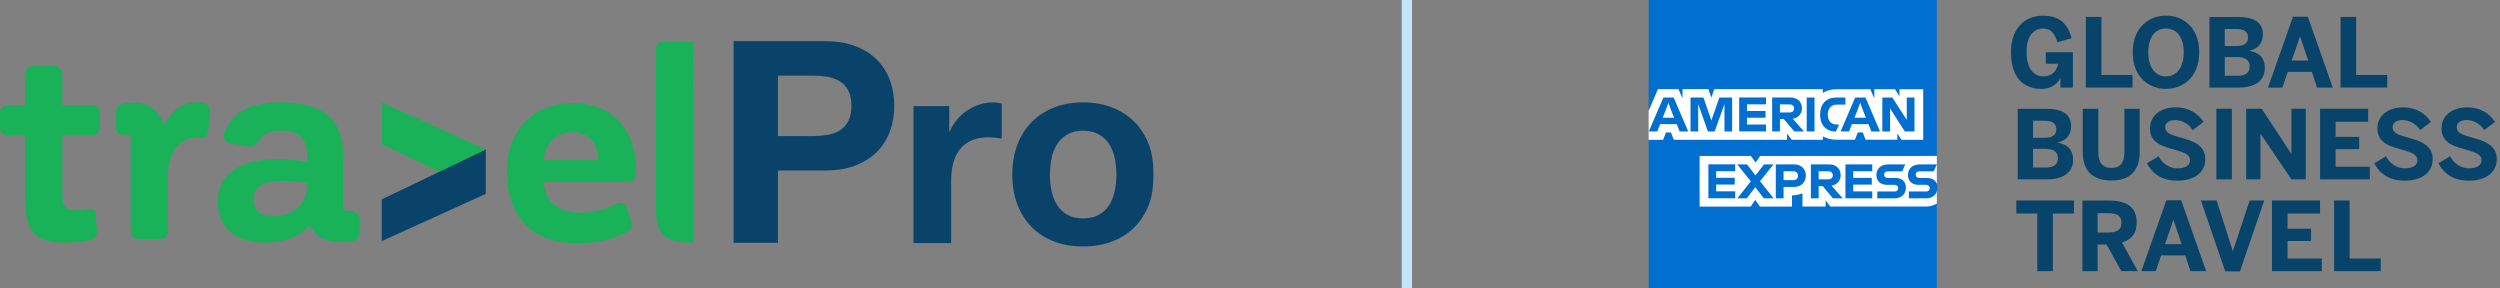 <svg width="243" height="28" viewBox="0 0 243 28" fill="none" xmlns="http://www.w3.org/2000/svg">
<rect x="0" y="0" width="243" height="28" fill="#808080" stroke="none"/>
<g clip-path="url(#clip0_128_330)">
<path d="M80.147 4.002C81.374 4.002 82.415 4.18 83.276 4.536C84.136 4.893 84.836 5.364 85.375 5.95C85.915 6.536 86.308 7.205 86.555 7.953C86.803 8.704 86.925 9.482 86.925 10.287C86.925 11.091 86.803 11.847 86.555 12.606C86.308 13.366 85.915 14.039 85.375 14.623C84.836 15.209 84.136 15.681 83.276 16.037C82.415 16.394 81.372 16.572 80.147 16.572H75.618V23.598H71.308V4H80.147V4.002ZM78.967 13.225C79.462 13.225 79.936 13.188 80.395 13.115C80.853 13.042 81.256 12.899 81.603 12.69C81.95 12.481 82.229 12.181 82.44 11.798C82.651 11.414 82.757 10.91 82.757 10.288C82.757 9.667 82.651 9.163 82.44 8.778C82.229 8.394 81.95 8.098 81.603 7.887C81.256 7.676 80.853 7.535 80.395 7.462C79.938 7.389 79.462 7.352 78.967 7.352H75.618V13.226H78.967V13.225Z" fill="#0A436A"/>
<path d="M92.268 10.31V12.781H92.319C92.492 12.369 92.722 11.988 93.016 11.636C93.307 11.284 93.642 10.983 94.02 10.735C94.397 10.487 94.802 10.293 95.231 10.155C95.66 10.019 96.107 9.949 96.571 9.949C96.811 9.949 97.078 9.992 97.369 10.078V13.477C97.197 13.443 96.991 13.412 96.75 13.388C96.51 13.361 96.278 13.349 96.054 13.349C95.385 13.349 94.819 13.46 94.355 13.684C93.891 13.907 93.518 14.211 93.236 14.598C92.952 14.985 92.751 15.436 92.631 15.95C92.512 16.465 92.451 17.023 92.451 17.625V23.625H88.795V10.313H92.271L92.268 10.31Z" fill="#0A436A"/>
<path d="M98.885 14.082C99.211 13.216 99.674 12.477 100.276 11.868C100.878 11.259 101.597 10.786 102.439 10.453C103.281 10.118 104.225 9.95 105.271 9.95C106.318 9.95 107.267 10.118 108.116 10.453C108.966 10.788 109.692 11.261 110.292 11.868C110.893 12.477 111.357 13.217 111.682 14.082C112.008 14.949 112.113 15.915 112.113 16.978C112.113 18.042 112.009 19.005 111.682 19.862C111.357 20.721 110.893 21.454 110.292 22.064C109.692 22.673 108.966 23.141 108.116 23.467C107.267 23.792 106.318 23.955 105.271 23.955C104.225 23.955 103.281 23.792 102.439 23.467C101.597 23.141 100.878 22.673 100.276 22.064C99.674 21.454 99.211 20.721 98.885 19.862C98.558 19.005 98.395 18.043 98.395 16.978C98.395 15.913 98.558 14.949 98.885 14.082ZM102.206 18.536C102.309 19.043 102.485 19.498 102.735 19.901C102.983 20.304 103.315 20.626 103.726 20.867C104.138 21.107 104.653 21.228 105.271 21.228C105.89 21.228 106.409 21.108 106.829 20.867C107.25 20.626 107.585 20.305 107.834 19.901C108.082 19.498 108.259 19.043 108.361 18.536C108.464 18.029 108.516 17.512 108.516 16.978C108.516 16.445 108.465 15.922 108.361 15.408C108.259 14.893 108.082 14.439 107.834 14.043C107.585 13.65 107.251 13.327 106.829 13.078C106.409 12.829 105.89 12.704 105.271 12.704C104.653 12.704 104.138 12.829 103.726 13.078C103.313 13.327 102.983 13.65 102.735 14.043C102.485 14.439 102.31 14.893 102.206 15.408C102.104 15.922 102.051 16.447 102.051 16.978C102.051 17.51 102.102 18.029 102.206 18.536Z" fill="#0A436A"/>
<path d="M8.856 10.222H6.057V7.26C6.057 6.718 5.758 6.419 5.215 6.419H3.259C2.716 6.419 2.445 6.718 2.445 7.26V10.222H0.816C0.273 10.222 0 10.519 0 11.063V12.367C0 12.91 0.271 13.181 0.816 13.181H2.445V19.457C2.445 22.662 3.612 23.586 6.248 23.586C7.281 23.586 8.122 23.477 8.747 23.343C9.237 23.234 9.454 22.881 9.426 22.391L9.318 20.978C9.29 20.436 8.964 20.217 8.476 20.326C8.15 20.408 7.797 20.434 7.389 20.434C6.465 20.434 6.057 20.081 6.057 18.994V13.181H8.856C9.398 13.181 9.698 12.91 9.698 12.367V11.063C9.698 10.521 9.398 10.222 8.856 10.222Z" fill="#1AB258"/>
<path d="M19.741 10.003C19.55 9.975 19.333 9.949 19.062 9.949C17.73 9.949 16.671 10.791 15.938 12.149C15.448 10.791 14.445 9.975 13.139 9.975C12.651 9.975 12.27 10.003 11.972 10.084C11.484 10.192 11.267 10.518 11.239 11.006V12.228C11.211 12.771 11.456 13.043 11.891 13.07C12.217 13.098 12.488 13.124 12.707 13.205V22.412C12.707 22.957 12.978 23.254 13.521 23.254H15.477C16.02 23.254 16.319 22.957 16.319 22.412V17.09C16.319 14.619 17.623 13.369 19.008 13.369H19.361C19.932 13.397 20.231 13.233 20.257 12.662L20.366 10.896C20.392 10.408 20.203 10.054 19.741 10" fill="#1AB258"/>
<path d="M34.04 20.516C33.795 20.488 33.578 20.462 33.361 20.408V15.084C33.361 11.634 31.352 9.95 27.358 9.95C23.854 9.95 22.414 11.2 21.789 12.938C21.626 13.481 21.87 13.834 22.442 13.943L24.152 14.242C24.668 14.322 24.885 14.079 25.157 13.699C25.51 13.046 26.161 12.693 27.33 12.693C28.96 12.693 29.857 13.454 29.857 15.056V15.735C29.07 15.572 28.146 15.464 27.059 15.464C23.039 15.464 21.164 17.121 21.164 19.592C21.164 22.064 22.822 23.584 25.673 23.584C27.71 23.584 29.15 22.961 30.155 21.874C30.563 22.907 31.459 23.504 33.008 23.504C33.496 23.504 33.904 23.477 34.203 23.45C34.691 23.367 34.936 23.068 34.963 22.552V21.384C34.991 20.842 34.663 20.597 34.039 20.516M29.856 17.989C29.856 19.918 28.335 21.005 26.623 21.005C25.374 21.005 24.64 20.543 24.64 19.403C24.64 18.264 25.456 17.583 27.357 17.583C28.226 17.583 29.095 17.665 29.856 17.8V17.991V17.989Z" fill="#1AB258"/>
<path d="M67.377 4.062L64.606 4.045C64.036 4.045 63.764 4.344 63.764 4.887V20.533C63.764 22.978 64.96 23.575 67.051 23.575C67.172 23.575 67.284 23.574 67.395 23.571L67.378 4.06L67.377 4.062Z" fill="#1AB258"/>
<path d="M55.645 10.022C51.761 10.022 49.262 12.764 49.262 16.65C49.262 20.968 51.571 23.657 56.189 23.657C58.335 23.657 60.073 23.034 61.023 22.516C61.403 22.299 61.485 21.919 61.349 21.512L60.915 20.18C60.724 19.692 60.398 19.583 59.91 19.828C59.122 20.236 57.899 20.67 56.46 20.67C54.26 20.67 53.065 19.664 52.794 17.682H61.051C61.541 17.682 61.812 17.383 61.812 16.895V16.46C61.812 12.794 59.747 10.023 55.647 10.023M52.822 15.564C53.121 13.609 54.234 12.848 55.647 12.848C57.059 12.848 58.037 13.636 58.172 15.564H52.822Z" fill="#1AB258"/>
<path d="M47.217 14.54V18.85L40.797 15.775L37.104 14.006V9.949L47.217 14.54Z" fill="#1AB258"/>
<path d="M47.217 18.845V14.535L37.104 19.378V23.436L47.217 18.845Z" fill="#0A436A"/>
</g>
<line x1="136.748" y1="2.18557e-08" x2="136.748" y2="28" stroke="#C5E5FB"/>
<g clip-path="url(#clip1_128_330)">
<path d="M186.714 17.494V15.159H188.254V0H160.248V10.763L161.379 9.537L161.088 13.591H160.248V28H188.248V19.807C188.203 19.83 186.753 19.841 186.708 19.863V17.494H186.714Z" fill="#006FCF"/>
<path d="M188.259 19.802V15.159H171.09L170.642 15.798L170.188 15.159H165.204V20.082H170.166L170.608 19.432L171.067 20.082H174.181V18.995H174.086C174.494 18.995 174.875 18.917 175.2 18.788V20.076H177.451V19.477L177.905 20.076H187.178C187.582 20.076 187.946 19.975 188.248 19.796L188.259 19.802ZM184.81 13.591H186.938V8.669H184.63V9.358L184.194 8.669H182.183V9.559L181.791 8.669H178.56C178.42 8.669 178.28 8.68 178.14 8.697C178.006 8.714 177.871 8.742 177.742 8.781C177.647 8.809 177.552 8.842 177.457 8.882C177.356 8.926 177.266 8.971 177.177 9.027V8.663H166.626L166.341 9.486L166.055 8.663H163.541V9.554L163.149 8.663H161.15L160.248 10.774V13.586H161.659L161.934 12.874H162.415L162.69 13.586H173.699V12.986L174.153 13.586H177.182V13.25C177.266 13.3 177.35 13.345 177.44 13.378C177.53 13.418 177.619 13.446 177.709 13.474C177.832 13.513 177.961 13.535 178.084 13.552C178.23 13.574 178.375 13.58 178.51 13.58H180.302L180.576 12.869H181.058L181.332 13.58H184.418V12.97L184.815 13.58L184.81 13.591Z" fill="white"/>
<path d="M168.659 16.643V15.971H166.055V19.27H168.659V18.598H166.811V17.937H168.614V17.282H166.811V16.638H168.659V16.643ZM171.448 19.275H172.394L171.073 17.612L172.383 15.977H171.465L170.636 17.052L169.807 15.977H168.861L170.182 17.629L168.866 19.281H169.785L170.614 18.194L171.448 19.281V19.275ZM172.607 15.977V19.275H173.363V18.172H174.366C175.082 18.172 175.525 17.707 175.525 17.074C175.525 16.442 175.094 15.977 174.394 15.977H172.607ZM174.769 17.08C174.769 17.315 174.618 17.506 174.332 17.506H173.363V16.649H174.332C174.618 16.649 174.769 16.845 174.769 17.08ZM176.774 18.077H177.154L178.168 19.281H179.114L178.022 18.049C178.582 17.942 178.913 17.55 178.913 17.035C178.913 16.408 178.482 15.977 177.782 15.977H176.018V19.275H176.774V18.071V18.077ZM177.714 16.649C178 16.649 178.151 16.822 178.151 17.041C178.151 17.259 178 17.433 177.714 17.433H176.774V16.649H177.714ZM181.982 16.649V15.977H179.378V19.275H181.982V18.603H180.134V17.942H181.937V17.287H180.134V16.643H181.982V16.649ZM184.154 18.609H182.474V19.281H184.115C184.826 19.281 185.252 18.85 185.252 18.245C185.252 17.64 184.86 17.298 184.227 17.298H183.477C183.281 17.298 183.135 17.17 183.135 16.974C183.135 16.778 183.275 16.654 183.477 16.654H184.894L185.19 15.982H183.522C182.81 15.982 182.385 16.414 182.385 17.007C182.385 17.601 182.788 17.965 183.41 17.965H184.16C184.356 17.965 184.502 18.094 184.502 18.295C184.502 18.497 184.362 18.614 184.16 18.614L184.154 18.609ZM187.223 18.609H185.543V19.281H187.184C187.895 19.281 188.321 18.85 188.321 18.245C188.321 17.64 187.929 17.298 187.296 17.298H186.546C186.35 17.298 186.204 17.17 186.204 16.974C186.204 16.778 186.344 16.654 186.546 16.654H187.962L188.259 15.982H186.59C185.879 15.982 185.454 16.414 185.454 17.007C185.454 17.601 185.857 17.965 186.478 17.965H187.229C187.425 17.965 187.57 18.094 187.57 18.295C187.57 18.497 187.43 18.614 187.229 18.614L187.223 18.609Z" fill="#006FCF"/>
<path d="M163.261 12.779H164.095L162.684 9.481H161.682L160.265 12.779H161.082L161.368 12.068H162.981L163.261 12.779ZM161.917 10.679L162.169 9.985L162.421 10.679L162.723 11.441H161.614L161.917 10.679ZM166.01 12.779H166.666L167.618 10.108V12.779H168.362V9.481H167.119L166.346 11.71L165.574 9.481H164.319V12.779H165.064V10.108L166.01 12.779ZM171.655 10.147V9.475H169.051V12.774H171.655V12.102H169.807V11.441H171.61V10.786H169.807V10.142H171.655V10.147ZM173.01 11.575H173.391L174.405 12.779H175.351L174.259 11.547C174.819 11.441 175.15 11.049 175.15 10.534C175.15 9.906 174.718 9.475 174.018 9.475H172.254V12.774H173.01V11.57V11.575ZM173.951 10.147C174.237 10.147 174.388 10.321 174.388 10.539C174.388 10.758 174.237 10.931 173.951 10.931H173.01V10.147H173.951ZM175.614 12.779H176.37V9.481H175.614V12.779ZM178.42 12.779H178.448L178.762 12.107H178.543C177.989 12.107 177.664 11.76 177.664 11.161V11.105C177.664 10.573 177.961 10.17 178.538 10.17H179.372V9.481H178.476C177.474 9.481 176.914 10.164 176.914 11.099V11.166C176.914 12.124 177.474 12.774 178.426 12.785L178.42 12.779ZM181.903 12.779H182.738L181.326 9.481H180.324L178.907 12.779H179.725L180.005 12.068H181.618L181.898 12.779H181.903ZM180.559 10.679L180.811 9.985L181.063 10.679L181.366 11.441H180.257L180.559 10.679ZM183.858 10.763L185.151 12.779H186.086V9.481H185.336V11.659L185.134 11.34L183.936 9.481H182.962V12.779H183.712V10.528L183.863 10.763H183.858Z" fill="#006FCF"/>
<path d="M198.462 8.641C199.498 8.641 200.103 7.974 200.254 7.566H200.271V8.512H201.486V5.074H198.854V6.194H200.053C199.913 6.955 199.392 7.426 198.642 7.426C197.891 7.426 196.984 6.944 196.984 5.023C196.984 3.102 198.02 2.772 198.58 2.772C199.258 2.772 199.694 3.142 199.98 4.099L201.363 3.718C200.926 2.038 199.89 1.523 198.591 1.523C196.665 1.523 195.466 2.906 195.466 5.057C195.466 7.207 196.396 8.646 198.468 8.646L198.462 8.641Z" fill="#08436A"/>
<path d="M207.282 8.512V7.286H204.258V1.646H202.746V8.512H207.282Z" fill="#08436A"/>
<path d="M210.536 8.641C212.188 8.641 213.762 7.493 213.762 5.079C213.762 2.666 212.188 1.518 210.536 1.518C208.884 1.518 207.299 2.666 207.299 5.079C207.299 7.493 208.873 8.641 210.536 8.641ZM210.536 7.426C209.472 7.426 208.811 6.518 208.811 5.079C208.811 3.64 209.472 2.772 210.536 2.772C211.6 2.772 212.261 3.646 212.261 5.079C212.261 6.513 211.594 7.426 210.536 7.426Z" fill="#08436A"/>
<path d="M217.648 8.512C218.925 8.512 220.14 8.002 220.14 6.619C220.14 5.527 219.479 5.09 218.645 4.939V4.922C219.339 4.782 219.95 4.318 219.95 3.349C219.95 1.96 218.762 1.652 217.502 1.652H214.758V8.512H217.642H217.648ZM216.248 2.817H217.379C218.186 2.817 218.51 3.114 218.51 3.651C218.51 4.189 218.146 4.474 217.362 4.474H216.248V2.817ZM216.248 5.544H217.396C218.23 5.544 218.667 5.841 218.667 6.446C218.667 7.05 218.298 7.364 217.463 7.364H216.248V5.544Z" fill="#08436A"/>
<path d="M223.556 3.55H223.573L224.362 5.886H222.75L223.556 3.55ZM221.848 8.512L222.374 6.983H224.71L225.219 8.512H226.748L224.318 1.624H222.878L220.448 8.512H221.837H221.848Z" fill="#08436A"/>
<path d="M232.04 8.512V7.286H229.016V1.646H227.504V8.512H232.04Z" fill="#08436A"/>
<path d="M199.011 17.433C200.294 17.433 201.503 16.923 201.503 15.54C201.503 14.448 200.842 14.011 200.008 13.86V13.843C200.702 13.703 201.313 13.238 201.313 12.27C201.313 10.881 200.126 10.573 198.866 10.573H196.122V17.433H199.006H199.011ZM197.611 11.738H198.742C199.549 11.738 199.874 12.034 199.874 12.572C199.874 13.11 199.51 13.395 198.726 13.395H197.611V11.738ZM197.611 14.465H198.759C199.594 14.465 200.03 14.762 200.03 15.366C200.03 15.971 199.661 16.285 198.826 16.285H197.611V14.465Z" fill="#08436A"/>
<path d="M205.216 17.545C207.126 17.545 207.977 16.486 207.977 14.801V10.573H206.493V14.773C206.493 15.775 206.123 16.324 205.233 16.324C204.342 16.324 203.956 15.77 203.956 14.773V10.573H202.444V14.812C202.444 16.492 203.306 17.545 205.216 17.545Z" fill="#08436A"/>
<path d="M211.611 17.562C213.521 17.562 214.355 16.576 214.355 15.473C214.355 14.056 213.073 13.675 211.869 13.35C210.967 13.098 210.458 12.908 210.458 12.359C210.458 11.95 210.81 11.67 211.449 11.67C212.087 11.67 212.776 12.062 213.134 12.645L214.182 11.85C213.7 11.116 212.866 10.438 211.454 10.438C210.043 10.438 208.979 11.206 208.979 12.488C208.979 13.927 210.256 14.241 211.482 14.582C212.384 14.834 212.871 15.053 212.871 15.574C212.871 16.094 212.373 16.363 211.673 16.363C210.883 16.363 210.2 15.943 209.819 15.193L208.677 15.87C209.186 16.856 210.116 17.556 211.6 17.556L211.611 17.562Z" fill="#08436A"/>
<path d="M216.937 17.433V14V10.567H216.181H215.43V14V17.433H216.046H216.937Z" fill="#08436A"/>
<path d="M219.714 17.433V13.014H219.731L222.727 17.433H224.122V10.567H222.727V14.946H222.71L219.838 10.567H218.326V17.433H219.714Z" fill="#08436A"/>
<path d="M230.349 17.433V16.206H227.022V14.498H229.313V13.306H227.022V11.833H230.181V10.567H225.51V17.433H230.349Z" fill="#08436A"/>
<path d="M233.714 17.562C235.624 17.562 236.458 16.576 236.458 15.473C236.458 14.056 235.182 13.675 233.972 13.35C233.07 13.098 232.561 12.908 232.561 12.359C232.561 11.95 232.914 11.67 233.552 11.67C234.19 11.67 234.879 12.062 235.238 12.645L236.285 11.85C235.803 11.116 234.969 10.438 233.558 10.438C232.146 10.438 231.082 11.206 231.082 12.488C231.082 13.927 232.365 14.241 233.586 14.582C234.487 14.834 234.974 15.053 234.974 15.574C234.974 16.094 234.476 16.363 233.776 16.363C232.986 16.363 232.303 15.943 231.922 15.193L230.78 15.87C231.29 16.856 232.219 17.556 233.703 17.556L233.714 17.562Z" fill="#08436A"/>
<path d="M239.947 17.562C241.857 17.562 242.691 16.576 242.691 15.473C242.691 14.056 241.414 13.675 240.205 13.35C239.303 13.098 238.794 12.908 238.794 12.359C238.794 11.95 239.146 11.67 239.785 11.67C240.423 11.67 241.112 12.062 241.47 12.645L242.518 11.85C242.036 11.116 241.202 10.438 239.79 10.438C238.379 10.438 237.315 11.206 237.315 12.488C237.315 13.927 238.598 14.241 239.818 14.582C240.72 14.834 241.207 15.053 241.207 15.574C241.207 16.094 240.709 16.363 240.009 16.363C239.219 16.363 238.536 15.943 238.155 15.193L237.013 15.87C237.522 16.856 238.452 17.556 239.936 17.556L239.947 17.562Z" fill="#08436A"/>
<path d="M199.538 26.354V20.754H201.587V19.488H195.987V20.754H198.026V26.354H199.538Z" fill="#08436A"/>
<path d="M203.889 20.726H204.919C205.793 20.726 206.207 20.978 206.207 21.655C206.207 22.333 205.787 22.602 204.919 22.602H203.889V20.731V20.726ZM203.889 26.354V23.766H204.762L206.19 26.354H207.786L206.258 23.57C207.176 23.29 207.686 22.697 207.686 21.616C207.686 20.093 206.678 19.494 204.986 19.494H202.41V26.354H203.894H203.889Z" fill="#08436A"/>
<path d="M211.247 21.392H211.264L212.054 23.727H210.441L211.247 21.392ZM209.539 26.354L210.066 24.825H212.401L212.91 26.354H214.439L212.009 19.466H210.57L208.139 26.354H209.528H209.539Z" fill="#08436A"/>
<path d="M217.721 26.382L220.084 19.488H218.667L217.043 24.394H217.026L215.458 19.488H213.93L216.293 26.382H217.721Z" fill="#08436A"/>
<path d="M225.678 26.354V25.127H222.346V23.425H224.637V22.226H222.346V20.754H225.51V19.488H220.834V26.354H225.678Z" fill="#08436A"/>
<path d="M231.407 26.354V25.127H228.383V19.488H226.871V26.354H231.407Z" fill="#08436A"/>
</g>
<defs>
<clipPath id="clip0_128_330">
<rect width="112.248" height="20" fill="white" transform="translate(0 4)"/>
</clipPath>
<clipPath id="clip1_128_330">
<rect width="82.443" height="28" fill="white" transform="translate(160.248)"/>
</clipPath>
</defs>
</svg>
